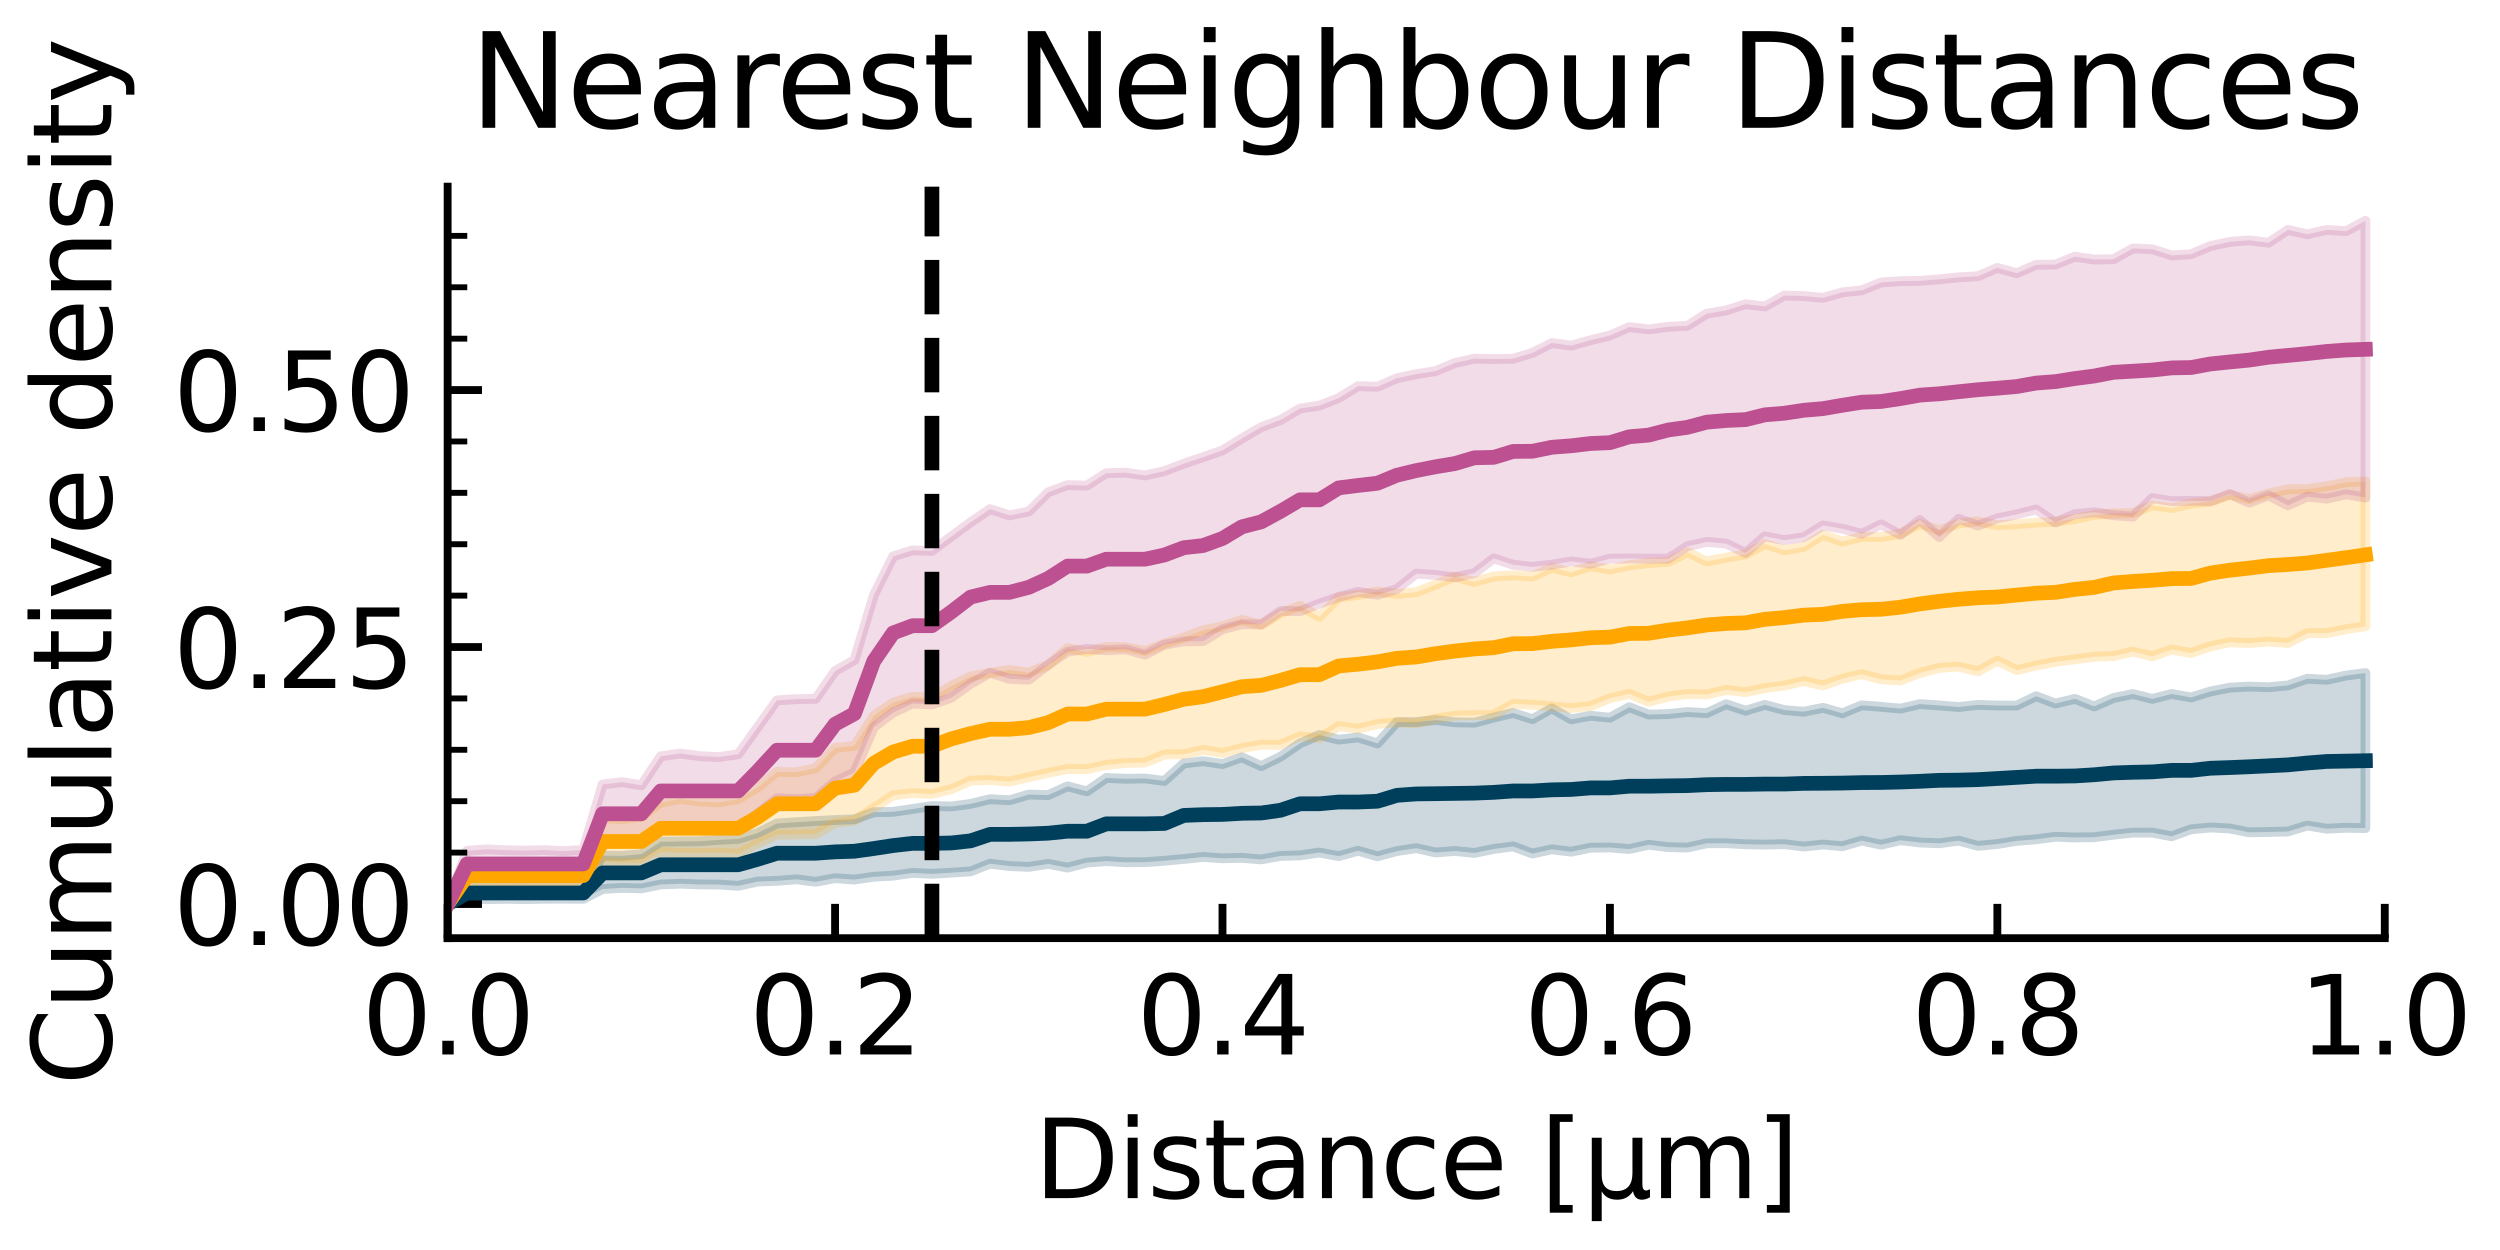 <?xml version="1.0" encoding="utf-8" standalone="no"?>
<!DOCTYPE svg PUBLIC "-//W3C//DTD SVG 1.1//EN"
  "http://www.w3.org/Graphics/SVG/1.1/DTD/svg11.dtd">
<svg xmlns:xlink="http://www.w3.org/1999/xlink" width="254.88pt" height="127.44pt" viewBox="0 0 254.88 127.44" xmlns="http://www.w3.org/2000/svg" version="1.1">
 <defs>
  <style type="text/css">*{stroke-linejoin: round; stroke-linecap: butt}</style>
 </defs>
 <g id="figure_1">
  <g id="patch_1">
   <path d="M 0 127.44 
L 254.88 127.44 
L 254.88 0 
L 0 0 
z
" style="fill: #ffffff"/>
  </g>
  <g id="axes_1">
   <g id="patch_2">
    <path d="M 45.638 95.648 
L 243.133 95.648 
L 243.133 19.03 
L 45.638 19.03 
z
" style="fill: #ffffff"/>
   </g>
   <g id="PolyCollection_1">
    <defs>
     <path id="m4744d28190" d="M 45.638 -35.275 
L 45.638 -35.275 
L 47.613 -35.807 
L 49.588 -35.77 
L 51.563 -35.801 
L 53.538 -35.766 
L 55.513 -35.811 
L 57.488 -35.816 
L 59.463 -35.799 
L 61.438 -36.805 
L 63.413 -36.923 
L 65.388 -36.869 
L 67.363 -37.265 
L 69.338 -37.344 
L 71.313 -37.273 
L 73.288 -37.257 
L 75.263 -37.13 
L 77.238 -37.565 
L 79.212 -37.637 
L 81.187 -37.793 
L 83.162 -37.541 
L 85.137 -37.905 
L 87.112 -37.766 
L 89.087 -38.053 
L 91.062 -38.165 
L 93.037 -38.445 
L 95.012 -38.353 
L 96.987 -38.471 
L 98.962 -38.6 
L 100.937 -39.383 
L 102.912 -39.142 
L 104.887 -39.059 
L 106.862 -39.366 
L 108.837 -38.985 
L 110.812 -39.494 
L 112.787 -39.648 
L 114.762 -39.528 
L 116.736 -39.54 
L 118.711 -39.683 
L 120.686 -39.866 
L 122.661 -40.072 
L 124.636 -39.935 
L 126.611 -39.983 
L 128.586 -39.819 
L 130.561 -40.177 
L 132.536 -40.233 
L 134.511 -40.523 
L 136.486 -40.155 
L 138.461 -40.705 
L 140.436 -40.135 
L 142.411 -40.667 
L 144.386 -40.972 
L 146.361 -40.527 
L 148.336 -40.68 
L 150.311 -40.48 
L 152.285 -40.888 
L 154.26 -41.145 
L 156.235 -40.421 
L 158.21 -40.852 
L 160.185 -40.605 
L 162.16 -41.016 
L 164.135 -41.035 
L 166.11 -40.879 
L 168.085 -41.315 
L 170.06 -41.073 
L 172.035 -41.027 
L 174.01 -41.464 
L 175.985 -41.473 
L 177.96 -41.366 
L 179.935 -41.33 
L 181.91 -41.375 
L 183.885 -41.13 
L 185.86 -41.339 
L 187.835 -41.162 
L 189.809 -41.74 
L 191.784 -41.319 
L 193.759 -41.779 
L 195.734 -41.546 
L 197.709 -41.467 
L 199.684 -41.729 
L 201.659 -41.202 
L 203.634 -41.389 
L 205.609 -41.713 
L 207.584 -41.87 
L 209.559 -42.134 
L 211.534 -42.059 
L 213.509 -42.087 
L 215.484 -42.342 
L 217.459 -42.554 
L 219.434 -42.555 
L 221.409 -42.175 
L 223.384 -42.893 
L 225.359 -43.075 
L 227.333 -42.976 
L 229.308 -42.581 
L 231.283 -42.622 
L 233.258 -42.667 
L 235.233 -43.273 
L 237.208 -42.952 
L 239.183 -43.048 
L 241.158 -43.012 
L 241.158 -58.823 
L 241.158 -58.823 
L 239.183 -58.564 
L 237.208 -58.133 
L 235.233 -58.243 
L 233.258 -57.562 
L 231.283 -57.377 
L 229.308 -57.442 
L 227.333 -57.333 
L 225.359 -56.942 
L 223.384 -56.332 
L 221.409 -56.691 
L 219.434 -56.187 
L 217.459 -56.681 
L 215.484 -56.281 
L 213.509 -55.421 
L 211.534 -56.192 
L 209.559 -55.712 
L 207.584 -56.46 
L 205.609 -55.509 
L 203.634 -55.511 
L 201.659 -55.577 
L 199.684 -55.355 
L 197.709 -55.519 
L 195.734 -55.653 
L 193.759 -55.196 
L 191.784 -55.377 
L 189.809 -55.535 
L 187.835 -54.716 
L 185.86 -55.277 
L 183.885 -54.877 
L 181.91 -55.049 
L 179.935 -55.579 
L 177.96 -54.981 
L 175.985 -55.647 
L 174.01 -54.736 
L 172.035 -54.846 
L 170.06 -54.641 
L 168.085 -54.588 
L 166.11 -55.338 
L 164.135 -54.27 
L 162.16 -54.469 
L 160.185 -54.106 
L 158.21 -55.217 
L 156.235 -54.117 
L 154.26 -54.754 
L 152.285 -54.28 
L 150.311 -53.76 
L 148.336 -53.8 
L 146.361 -54.034 
L 144.386 -53.83 
L 142.411 -53.813 
L 140.436 -51.643 
L 138.461 -52.265 
L 136.486 -52.031 
L 134.511 -52.512 
L 132.536 -51.655 
L 130.561 -50.294 
L 128.586 -49.337 
L 126.611 -50.23 
L 124.636 -49.541 
L 122.661 -49.837 
L 120.686 -49.602 
L 118.711 -47.824 
L 116.736 -48.073 
L 114.762 -48.046 
L 112.787 -48.124 
L 110.812 -46.758 
L 108.837 -47.272 
L 106.862 -46.375 
L 104.887 -46.432 
L 102.912 -45.853 
L 100.937 -45.965 
L 98.962 -45.484 
L 96.987 -45.219 
L 95.012 -45.265 
L 93.037 -44.96 
L 91.062 -44.673 
L 89.087 -44.631 
L 87.112 -43.911 
L 85.137 -43.838 
L 83.162 -43.733 
L 81.187 -43.61 
L 79.212 -43.486 
L 77.238 -42.509 
L 75.263 -41.912 
L 73.288 -41.812 
L 71.313 -41.672 
L 69.338 -41.651 
L 67.363 -41.626 
L 65.388 -40.358 
L 63.413 -40.185 
L 61.438 -40.212 
L 59.463 -37.08 
L 57.488 -37.109 
L 55.513 -37.087 
L 53.538 -37.062 
L 51.563 -37.116 
L 49.588 -37.068 
L 47.613 -37.103 
L 45.638 -35.275 
z
" style="stroke: #003f5c; stroke-opacity: 0.2"/>
    </defs>
    <g clip-path="url(#pf4c677a4cf)">
     <use xlink:href="#m4744d28190" x="0" y="127.44" style="fill: #003f5c; fill-opacity: 0.2; stroke: #003f5c; stroke-opacity: 0.2"/>
    </g>
   </g>
   <g id="PolyCollection_2">
    <defs>
     <path id="maa997335a4" d="M 45.638 -35.275 
L 45.638 -35.275 
L 47.613 -37.137 
L 49.588 -37.156 
L 51.563 -37.082 
L 53.538 -37.066 
L 55.513 -37.106 
L 57.488 -37.073 
L 59.463 -37.155 
L 61.438 -39.561 
L 63.413 -39.429 
L 65.388 -39.476 
L 67.363 -40.575 
L 69.338 -40.498 
L 71.313 -40.471 
L 73.288 -40.518 
L 75.263 -40.411 
L 77.238 -41.438 
L 79.212 -42.352 
L 81.187 -42.362 
L 83.162 -42.402 
L 85.137 -43.544 
L 87.112 -43.781 
L 89.087 -45.068 
L 91.062 -46.359 
L 93.037 -46.579 
L 95.012 -46.494 
L 96.987 -46.98 
L 98.962 -47.851 
L 100.937 -47.918 
L 102.912 -47.752 
L 104.887 -48.209 
L 106.862 -48.641 
L 108.837 -49.04 
L 110.812 -49.03 
L 112.787 -49.462 
L 114.762 -49.646 
L 116.736 -49.697 
L 118.711 -50.512 
L 120.686 -50.534 
L 122.661 -51 
L 124.636 -50.667 
L 126.611 -51.176 
L 128.586 -51.521 
L 130.561 -51.512 
L 132.536 -52.372 
L 134.511 -52.18 
L 136.486 -53.419 
L 138.461 -53.145 
L 140.436 -53.633 
L 142.411 -53.802 
L 144.386 -53.676 
L 146.361 -54.176 
L 148.336 -54.468 
L 150.311 -54.533 
L 152.285 -54.543 
L 154.26 -55.676 
L 156.235 -55.59 
L 158.21 -55.426 
L 160.185 -55.254 
L 162.16 -55.453 
L 164.135 -56.26 
L 166.11 -56.703 
L 168.085 -55.894 
L 170.06 -56.427 
L 172.035 -56.678 
L 174.01 -56.639 
L 175.985 -57.107 
L 177.96 -56.874 
L 179.935 -57.294 
L 181.91 -57.545 
L 183.885 -58.006 
L 185.86 -57.559 
L 187.835 -58.248 
L 189.809 -58.707 
L 191.784 -58.188 
L 193.759 -58.068 
L 195.734 -58.831 
L 197.709 -59.347 
L 199.684 -59.479 
L 201.659 -58.994 
L 203.634 -60.075 
L 205.609 -59.121 
L 207.584 -59.587 
L 209.559 -59.969 
L 211.534 -60.223 
L 213.509 -60.48 
L 215.484 -60.556 
L 217.459 -61.005 
L 219.434 -60.528 
L 221.409 -61.225 
L 223.384 -60.864 
L 225.359 -61.537 
L 227.333 -61.965 
L 229.308 -61.866 
L 231.283 -62.041 
L 233.258 -61.876 
L 235.233 -62.892 
L 237.208 -62.894 
L 239.183 -63.289 
L 241.158 -63.589 
L 241.158 -78.353 
L 241.158 -78.353 
L 239.183 -78.268 
L 237.208 -77.86 
L 235.233 -77.582 
L 233.258 -77.561 
L 231.283 -77.12 
L 229.308 -76.549 
L 227.333 -76.995 
L 225.359 -76.302 
L 223.384 -76.104 
L 221.409 -75.651 
L 219.434 -75.923 
L 217.459 -75.13 
L 215.484 -75.09 
L 213.509 -74.94 
L 211.534 -74.533 
L 209.559 -74.243 
L 207.584 -74.158 
L 205.609 -74.004 
L 203.634 -73.897 
L 201.659 -74.28 
L 199.684 -74.072 
L 197.709 -73.356 
L 195.734 -74.044 
L 193.759 -73.019 
L 191.784 -72.684 
L 189.809 -72.718 
L 187.835 -72.219 
L 185.86 -72.913 
L 183.885 -71.676 
L 181.91 -71.345 
L 179.935 -71.982 
L 177.96 -70.91 
L 175.985 -70.593 
L 174.01 -70.195 
L 172.035 -71.141 
L 170.06 -70.157 
L 168.085 -70.04 
L 166.11 -69.808 
L 164.135 -69.379 
L 162.16 -69.711 
L 160.185 -69.087 
L 158.21 -69.563 
L 156.235 -68.661 
L 154.26 -68.789 
L 152.285 -68.674 
L 150.311 -68.109 
L 148.336 -68.656 
L 146.361 -67.834 
L 144.386 -67.067 
L 142.411 -66.881 
L 140.436 -67.128 
L 138.461 -66.789 
L 136.486 -66.538 
L 134.511 -64.555 
L 132.536 -65.662 
L 130.561 -64.929 
L 128.586 -63.744 
L 126.611 -64.239 
L 124.636 -63.581 
L 122.661 -63.183 
L 120.686 -62.432 
L 118.711 -61.818 
L 116.736 -61.06 
L 114.762 -61.449 
L 112.787 -61.472 
L 110.812 -60.97 
L 108.837 -61.352 
L 106.862 -59.645 
L 104.887 -58.859 
L 102.912 -59.135 
L 100.937 -58.84 
L 98.962 -58.476 
L 96.987 -57.51 
L 95.012 -56.332 
L 93.037 -56.397 
L 91.062 -55.81 
L 89.087 -54.465 
L 87.112 -51.403 
L 85.137 -51.181 
L 83.162 -49.126 
L 81.187 -48.699 
L 79.212 -48.747 
L 77.238 -47.156 
L 75.263 -45.973 
L 73.288 -45.633 
L 71.313 -45.727 
L 69.338 -45.986 
L 67.363 -45.621 
L 65.388 -44.15 
L 63.413 -43.916 
L 61.438 -44.034 
L 59.463 -39.33 
L 57.488 -39.372 
L 55.513 -39.374 
L 53.538 -39.364 
L 51.563 -39.342 
L 49.588 -39.432 
L 47.613 -39.403 
L 45.638 -35.275 
z
" style="stroke: #ffa600; stroke-opacity: 0.2"/>
    </defs>
    <g clip-path="url(#pf4c677a4cf)">
     <use xlink:href="#maa997335a4" x="0" y="127.44" style="fill: #ffa600; fill-opacity: 0.2; stroke: #ffa600; stroke-opacity: 0.2"/>
    </g>
   </g>
   <g id="PolyCollection_3">
    <defs>
     <path id="mecbe7652bd" d="M 45.638 -35.275 
L 45.638 -35.275 
L 47.613 -37.994 
L 49.588 -38.006 
L 51.563 -37.918 
L 53.538 -37.887 
L 55.513 -38.05 
L 57.488 -37.923 
L 59.463 -37.925 
L 61.438 -41.673 
L 63.413 -41.488 
L 65.388 -41.638 
L 67.363 -43.136 
L 69.338 -42.842 
L 71.313 -42.999 
L 73.288 -43.199 
L 75.263 -43.046 
L 77.238 -44.509 
L 79.212 -46.062 
L 81.187 -45.956 
L 83.162 -46.099 
L 85.137 -47.77 
L 87.112 -48.693 
L 89.087 -53.301 
L 91.062 -54.8 
L 93.037 -55.716 
L 95.012 -55.615 
L 96.987 -56.307 
L 98.962 -57.727 
L 100.937 -58.855 
L 102.912 -58.232 
L 104.887 -58.141 
L 106.862 -59.653 
L 108.837 -60.996 
L 110.812 -61.286 
L 112.787 -61.148 
L 114.762 -61.244 
L 116.736 -60.695 
L 118.711 -61.71 
L 120.686 -62.05 
L 122.661 -62.076 
L 124.636 -63.285 
L 126.611 -63.803 
L 128.586 -63.778 
L 130.561 -65.145 
L 132.536 -65.128 
L 134.511 -65.897 
L 136.486 -66.583 
L 138.461 -67.099 
L 140.436 -66.797 
L 142.411 -67.372 
L 144.386 -68.957 
L 146.361 -68.817 
L 148.336 -68.582 
L 150.311 -69.007 
L 152.285 -70.514 
L 154.26 -69.865 
L 156.235 -69.646 
L 158.21 -69.872 
L 160.185 -70.2 
L 162.16 -69.973 
L 164.135 -70.477 
L 166.11 -70.507 
L 168.085 -70.476 
L 170.06 -70.483 
L 172.035 -71.755 
L 174.01 -72.19 
L 175.985 -72.02 
L 177.96 -71.07 
L 179.935 -72.762 
L 181.91 -72.37 
L 183.885 -72.664 
L 185.86 -73.869 
L 187.835 -73.534 
L 189.809 -73.019 
L 191.784 -73.98 
L 193.759 -72.913 
L 195.734 -74.416 
L 197.709 -72.687 
L 199.684 -74.544 
L 201.659 -73.857 
L 203.634 -74.594 
L 205.609 -75.003 
L 207.584 -75.499 
L 209.559 -74.175 
L 211.534 -75.017 
L 213.509 -75.214 
L 215.484 -74.91 
L 217.459 -74.764 
L 219.434 -76.66 
L 221.409 -76.341 
L 223.384 -76.384 
L 225.359 -76.338 
L 227.333 -77.066 
L 229.308 -76.186 
L 231.283 -76.932 
L 233.258 -75.912 
L 235.233 -76.808 
L 237.208 -76.599 
L 239.183 -77.047 
L 241.158 -76.715 
L 241.158 -104.927 
L 241.158 -104.927 
L 239.183 -103.87 
L 237.208 -103.999 
L 235.233 -103.555 
L 233.258 -104.001 
L 231.283 -102.687 
L 229.308 -102.937 
L 227.333 -102.781 
L 225.359 -102.352 
L 223.384 -101.52 
L 221.409 -101.396 
L 219.434 -102.029 
L 217.459 -102.115 
L 215.484 -101.015 
L 213.509 -100.978 
L 211.534 -101.272 
L 209.559 -100.464 
L 207.584 -100.441 
L 205.609 -99.584 
L 203.634 -100.129 
L 201.659 -99.277 
L 199.684 -99.166 
L 197.709 -98.962 
L 195.734 -98.805 
L 193.759 -98.779 
L 191.784 -98.639 
L 189.809 -97.841 
L 187.835 -97.636 
L 185.86 -97.072 
L 183.885 -97.255 
L 181.91 -97.306 
L 179.935 -96.196 
L 177.96 -96.425 
L 175.985 -95.791 
L 174.01 -95.457 
L 172.035 -94.22 
L 170.06 -94.12 
L 168.085 -93.854 
L 166.11 -94.092 
L 164.135 -93.234 
L 162.16 -92.757 
L 160.185 -92.202 
L 158.21 -92.468 
L 156.235 -91.467 
L 154.26 -90.867 
L 152.285 -90.834 
L 150.311 -90.876 
L 148.336 -90.435 
L 146.361 -89.605 
L 144.386 -89.29 
L 142.411 -88.88 
L 140.436 -88.007 
L 138.461 -88.074 
L 136.486 -86.857 
L 134.511 -86.086 
L 132.536 -85.787 
L 130.561 -84.626 
L 128.586 -83.892 
L 126.611 -82.733 
L 124.636 -81.521 
L 122.661 -80.834 
L 120.686 -80.168 
L 118.711 -79.407 
L 116.736 -78.966 
L 114.762 -79.248 
L 112.787 -79.199 
L 110.812 -77.935 
L 108.837 -77.985 
L 106.862 -77.248 
L 104.887 -75.287 
L 102.912 -74.896 
L 100.937 -75.534 
L 98.962 -74.193 
L 96.987 -72.745 
L 95.012 -71.278 
L 93.037 -71.329 
L 91.062 -70.722 
L 89.087 -66.754 
L 87.112 -60.154 
L 85.137 -59.023 
L 83.162 -56.198 
L 81.187 -56.16 
L 79.212 -56.038 
L 77.238 -53.283 
L 75.263 -50.544 
L 73.288 -50.257 
L 71.313 -50.351 
L 69.338 -50.621 
L 67.363 -50.33 
L 65.388 -47.38 
L 63.413 -47.698 
L 61.438 -47.461 
L 59.463 -40.79 
L 57.488 -40.666 
L 55.513 -40.776 
L 53.538 -40.718 
L 51.563 -40.759 
L 49.588 -40.846 
L 47.613 -40.694 
L 45.638 -35.275 
z
" style="stroke: #bc5090; stroke-opacity: 0.2"/>
    </defs>
    <g clip-path="url(#pf4c677a4cf)">
     <use xlink:href="#mecbe7652bd" x="0" y="127.44" style="fill: #bc5090; fill-opacity: 0.2; stroke: #bc5090; stroke-opacity: 0.2"/>
    </g>
   </g>
   <g id="matplotlib.axis_1">
    <g id="xtick_1">
     <g id="line2d_1">
      <defs>
       <path id="m76357ff014" d="M 0 0 
L 0 -3.5 
" style="stroke: #000000; stroke-width: 0.8"/>
      </defs>
      <g>
       <use xlink:href="#m76357ff014" x="45.638" y="95.648" style="stroke: #000000; stroke-width: 0.8"/>
      </g>
     </g>
     <g id="text_1">
      <!-- 0.0 -->
      <g transform="translate(36.892 107.506) scale(0.11 -0.11)">
       <defs>
        <path id="DejaVuSans-30" d="M 2034 4250 
Q 1547 4250 1301 3770 
Q 1056 3291 1056 2328 
Q 1056 1369 1301 889 
Q 1547 409 2034 409 
Q 2525 409 2770 889 
Q 3016 1369 3016 2328 
Q 3016 3291 2770 3770 
Q 2525 4250 2034 4250 
z
M 2034 4750 
Q 2819 4750 3233 4129 
Q 3647 3509 3647 2328 
Q 3647 1150 3233 529 
Q 2819 -91 2034 -91 
Q 1250 -91 836 529 
Q 422 1150 422 2328 
Q 422 3509 836 4129 
Q 1250 4750 2034 4750 
z
" transform="scale(0.016)"/>
        <path id="DejaVuSans-2e" d="M 684 794 
L 1344 794 
L 1344 0 
L 684 0 
L 684 794 
z
" transform="scale(0.016)"/>
       </defs>
       <use xlink:href="#DejaVuSans-30"/>
       <use xlink:href="#DejaVuSans-2e" x="63.623"/>
       <use xlink:href="#DejaVuSans-30" x="95.41"/>
      </g>
     </g>
    </g>
    <g id="xtick_2">
     <g id="line2d_2">
      <g>
       <use xlink:href="#m76357ff014" x="85.137" y="95.648" style="stroke: #000000; stroke-width: 0.8"/>
      </g>
     </g>
     <g id="text_2">
      <!-- 0.2 -->
      <g transform="translate(76.391 107.506) scale(0.11 -0.11)">
       <defs>
        <path id="DejaVuSans-32" d="M 1228 531 
L 3431 531 
L 3431 0 
L 469 0 
L 469 531 
Q 828 903 1448 1529 
Q 2069 2156 2228 2338 
Q 2531 2678 2651 2914 
Q 2772 3150 2772 3378 
Q 2772 3750 2511 3984 
Q 2250 4219 1831 4219 
Q 1534 4219 1204 4116 
Q 875 4013 500 3803 
L 500 4441 
Q 881 4594 1212 4672 
Q 1544 4750 1819 4750 
Q 2544 4750 2975 4387 
Q 3406 4025 3406 3419 
Q 3406 3131 3298 2873 
Q 3191 2616 2906 2266 
Q 2828 2175 2409 1742 
Q 1991 1309 1228 531 
z
" transform="scale(0.016)"/>
       </defs>
       <use xlink:href="#DejaVuSans-30"/>
       <use xlink:href="#DejaVuSans-2e" x="63.623"/>
       <use xlink:href="#DejaVuSans-32" x="95.41"/>
      </g>
     </g>
    </g>
    <g id="xtick_3">
     <g id="line2d_3">
      <g>
       <use xlink:href="#m76357ff014" x="124.636" y="95.648" style="stroke: #000000; stroke-width: 0.8"/>
      </g>
     </g>
     <g id="text_3">
      <!-- 0.4 -->
      <g transform="translate(115.89 107.506) scale(0.11 -0.11)">
       <defs>
        <path id="DejaVuSans-34" d="M 2419 4116 
L 825 1625 
L 2419 1625 
L 2419 4116 
z
M 2253 4666 
L 3047 4666 
L 3047 1625 
L 3713 1625 
L 3713 1100 
L 3047 1100 
L 3047 0 
L 2419 0 
L 2419 1100 
L 313 1100 
L 313 1709 
L 2253 4666 
z
" transform="scale(0.016)"/>
       </defs>
       <use xlink:href="#DejaVuSans-30"/>
       <use xlink:href="#DejaVuSans-2e" x="63.623"/>
       <use xlink:href="#DejaVuSans-34" x="95.41"/>
      </g>
     </g>
    </g>
    <g id="xtick_4">
     <g id="line2d_4">
      <g>
       <use xlink:href="#m76357ff014" x="164.135" y="95.648" style="stroke: #000000; stroke-width: 0.8"/>
      </g>
     </g>
     <g id="text_4">
      <!-- 0.6 -->
      <g transform="translate(155.388 107.506) scale(0.11 -0.11)">
       <defs>
        <path id="DejaVuSans-36" d="M 2113 2584 
Q 1688 2584 1439 2293 
Q 1191 2003 1191 1497 
Q 1191 994 1439 701 
Q 1688 409 2113 409 
Q 2538 409 2786 701 
Q 3034 994 3034 1497 
Q 3034 2003 2786 2293 
Q 2538 2584 2113 2584 
z
M 3366 4563 
L 3366 3988 
Q 3128 4100 2886 4159 
Q 2644 4219 2406 4219 
Q 1781 4219 1451 3797 
Q 1122 3375 1075 2522 
Q 1259 2794 1537 2939 
Q 1816 3084 2150 3084 
Q 2853 3084 3261 2657 
Q 3669 2231 3669 1497 
Q 3669 778 3244 343 
Q 2819 -91 2113 -91 
Q 1303 -91 875 529 
Q 447 1150 447 2328 
Q 447 3434 972 4092 
Q 1497 4750 2381 4750 
Q 2619 4750 2861 4703 
Q 3103 4656 3366 4563 
z
" transform="scale(0.016)"/>
       </defs>
       <use xlink:href="#DejaVuSans-30"/>
       <use xlink:href="#DejaVuSans-2e" x="63.623"/>
       <use xlink:href="#DejaVuSans-36" x="95.41"/>
      </g>
     </g>
    </g>
    <g id="xtick_5">
     <g id="line2d_5">
      <g>
       <use xlink:href="#m76357ff014" x="203.634" y="95.648" style="stroke: #000000; stroke-width: 0.8"/>
      </g>
     </g>
     <g id="text_5">
      <!-- 0.8 -->
      <g transform="translate(194.887 107.506) scale(0.11 -0.11)">
       <defs>
        <path id="DejaVuSans-38" d="M 2034 2216 
Q 1584 2216 1326 1975 
Q 1069 1734 1069 1313 
Q 1069 891 1326 650 
Q 1584 409 2034 409 
Q 2484 409 2743 651 
Q 3003 894 3003 1313 
Q 3003 1734 2745 1975 
Q 2488 2216 2034 2216 
z
M 1403 2484 
Q 997 2584 770 2862 
Q 544 3141 544 3541 
Q 544 4100 942 4425 
Q 1341 4750 2034 4750 
Q 2731 4750 3128 4425 
Q 3525 4100 3525 3541 
Q 3525 3141 3298 2862 
Q 3072 2584 2669 2484 
Q 3125 2378 3379 2068 
Q 3634 1759 3634 1313 
Q 3634 634 3220 271 
Q 2806 -91 2034 -91 
Q 1263 -91 848 271 
Q 434 634 434 1313 
Q 434 1759 690 2068 
Q 947 2378 1403 2484 
z
M 1172 3481 
Q 1172 3119 1398 2916 
Q 1625 2713 2034 2713 
Q 2441 2713 2670 2916 
Q 2900 3119 2900 3481 
Q 2900 3844 2670 4047 
Q 2441 4250 2034 4250 
Q 1625 4250 1398 4047 
Q 1172 3844 1172 3481 
z
" transform="scale(0.016)"/>
       </defs>
       <use xlink:href="#DejaVuSans-30"/>
       <use xlink:href="#DejaVuSans-2e" x="63.623"/>
       <use xlink:href="#DejaVuSans-38" x="95.41"/>
      </g>
     </g>
    </g>
    <g id="xtick_6">
     <g id="line2d_6">
      <g>
       <use xlink:href="#m76357ff014" x="243.133" y="95.648" style="stroke: #000000; stroke-width: 0.8"/>
      </g>
     </g>
     <g id="text_6">
      <!-- 1.0 -->
      <g transform="translate(234.386 107.506) scale(0.11 -0.11)">
       <defs>
        <path id="DejaVuSans-31" d="M 794 531 
L 1825 531 
L 1825 4091 
L 703 3866 
L 703 4441 
L 1819 4666 
L 2450 4666 
L 2450 531 
L 3481 531 
L 3481 0 
L 794 0 
L 794 531 
z
" transform="scale(0.016)"/>
       </defs>
       <use xlink:href="#DejaVuSans-31"/>
       <use xlink:href="#DejaVuSans-2e" x="63.623"/>
       <use xlink:href="#DejaVuSans-30" x="95.41"/>
      </g>
     </g>
    </g>
    <g id="text_7">
     <!-- Distance [µm] -->
     <g transform="translate(105.441 122.152) scale(0.11 -0.11)">
      <defs>
       <path id="DejaVuSans-44" d="M 1259 4147 
L 1259 519 
L 2022 519 
Q 2988 519 3436 956 
Q 3884 1394 3884 2338 
Q 3884 3275 3436 3711 
Q 2988 4147 2022 4147 
L 1259 4147 
z
M 628 4666 
L 1925 4666 
Q 3281 4666 3915 4102 
Q 4550 3538 4550 2338 
Q 4550 1131 3912 565 
Q 3275 0 1925 0 
L 628 0 
L 628 4666 
z
" transform="scale(0.016)"/>
       <path id="DejaVuSans-69" d="M 603 3500 
L 1178 3500 
L 1178 0 
L 603 0 
L 603 3500 
z
M 603 4863 
L 1178 4863 
L 1178 4134 
L 603 4134 
L 603 4863 
z
" transform="scale(0.016)"/>
       <path id="DejaVuSans-73" d="M 2834 3397 
L 2834 2853 
Q 2591 2978 2328 3040 
Q 2066 3103 1784 3103 
Q 1356 3103 1142 2972 
Q 928 2841 928 2578 
Q 928 2378 1081 2264 
Q 1234 2150 1697 2047 
L 1894 2003 
Q 2506 1872 2764 1633 
Q 3022 1394 3022 966 
Q 3022 478 2636 193 
Q 2250 -91 1575 -91 
Q 1294 -91 989 -36 
Q 684 19 347 128 
L 347 722 
Q 666 556 975 473 
Q 1284 391 1588 391 
Q 1994 391 2212 530 
Q 2431 669 2431 922 
Q 2431 1156 2273 1281 
Q 2116 1406 1581 1522 
L 1381 1569 
Q 847 1681 609 1914 
Q 372 2147 372 2553 
Q 372 3047 722 3315 
Q 1072 3584 1716 3584 
Q 2034 3584 2315 3537 
Q 2597 3491 2834 3397 
z
" transform="scale(0.016)"/>
       <path id="DejaVuSans-74" d="M 1172 4494 
L 1172 3500 
L 2356 3500 
L 2356 3053 
L 1172 3053 
L 1172 1153 
Q 1172 725 1289 603 
Q 1406 481 1766 481 
L 2356 481 
L 2356 0 
L 1766 0 
Q 1100 0 847 248 
Q 594 497 594 1153 
L 594 3053 
L 172 3053 
L 172 3500 
L 594 3500 
L 594 4494 
L 1172 4494 
z
" transform="scale(0.016)"/>
       <path id="DejaVuSans-61" d="M 2194 1759 
Q 1497 1759 1228 1600 
Q 959 1441 959 1056 
Q 959 750 1161 570 
Q 1363 391 1709 391 
Q 2188 391 2477 730 
Q 2766 1069 2766 1631 
L 2766 1759 
L 2194 1759 
z
M 3341 1997 
L 3341 0 
L 2766 0 
L 2766 531 
Q 2569 213 2275 61 
Q 1981 -91 1556 -91 
Q 1019 -91 701 211 
Q 384 513 384 1019 
Q 384 1609 779 1909 
Q 1175 2209 1959 2209 
L 2766 2209 
L 2766 2266 
Q 2766 2663 2505 2880 
Q 2244 3097 1772 3097 
Q 1472 3097 1187 3025 
Q 903 2953 641 2809 
L 641 3341 
Q 956 3463 1253 3523 
Q 1550 3584 1831 3584 
Q 2591 3584 2966 3190 
Q 3341 2797 3341 1997 
z
" transform="scale(0.016)"/>
       <path id="DejaVuSans-6e" d="M 3513 2113 
L 3513 0 
L 2938 0 
L 2938 2094 
Q 2938 2591 2744 2837 
Q 2550 3084 2163 3084 
Q 1697 3084 1428 2787 
Q 1159 2491 1159 1978 
L 1159 0 
L 581 0 
L 581 3500 
L 1159 3500 
L 1159 2956 
Q 1366 3272 1645 3428 
Q 1925 3584 2291 3584 
Q 2894 3584 3203 3211 
Q 3513 2838 3513 2113 
z
" transform="scale(0.016)"/>
       <path id="DejaVuSans-63" d="M 3122 3366 
L 3122 2828 
Q 2878 2963 2633 3030 
Q 2388 3097 2138 3097 
Q 1578 3097 1268 2742 
Q 959 2388 959 1747 
Q 959 1106 1268 751 
Q 1578 397 2138 397 
Q 2388 397 2633 464 
Q 2878 531 3122 666 
L 3122 134 
Q 2881 22 2623 -34 
Q 2366 -91 2075 -91 
Q 1284 -91 818 406 
Q 353 903 353 1747 
Q 353 2603 823 3093 
Q 1294 3584 2113 3584 
Q 2378 3584 2631 3529 
Q 2884 3475 3122 3366 
z
" transform="scale(0.016)"/>
       <path id="DejaVuSans-65" d="M 3597 1894 
L 3597 1613 
L 953 1613 
Q 991 1019 1311 708 
Q 1631 397 2203 397 
Q 2534 397 2845 478 
Q 3156 559 3463 722 
L 3463 178 
Q 3153 47 2828 -22 
Q 2503 -91 2169 -91 
Q 1331 -91 842 396 
Q 353 884 353 1716 
Q 353 2575 817 3079 
Q 1281 3584 2069 3584 
Q 2775 3584 3186 3129 
Q 3597 2675 3597 1894 
z
M 3022 2063 
Q 3016 2534 2758 2815 
Q 2500 3097 2075 3097 
Q 1594 3097 1305 2825 
Q 1016 2553 972 2059 
L 3022 2063 
z
" transform="scale(0.016)"/>
       <path id="DejaVuSans-20" transform="scale(0.016)"/>
       <path id="DejaVuSans-5b" d="M 550 4863 
L 1875 4863 
L 1875 4416 
L 1125 4416 
L 1125 -397 
L 1875 -397 
L 1875 -844 
L 550 -844 
L 550 4863 
z
" transform="scale(0.016)"/>
       <path id="DejaVuSans-b5" d="M 544 -1331 
L 544 3500 
L 1119 3500 
L 1119 1325 
Q 1119 872 1334 640 
Q 1550 409 1972 409 
Q 2434 409 2667 671 
Q 2900 934 2900 1459 
L 2900 3500 
L 3475 3500 
L 3475 806 
Q 3475 619 3529 530 
Q 3584 441 3700 441 
Q 3728 441 3778 458 
Q 3828 475 3916 513 
L 3916 50 
Q 3788 -22 3673 -56 
Q 3559 -91 3450 -91 
Q 3234 -91 3106 31 
Q 2978 153 2931 403 
Q 2775 156 2548 32 
Q 2322 -91 2016 -91 
Q 1697 -91 1473 31 
Q 1250 153 1119 397 
L 1119 -1331 
L 544 -1331 
z
" transform="scale(0.016)"/>
       <path id="DejaVuSans-6d" d="M 3328 2828 
Q 3544 3216 3844 3400 
Q 4144 3584 4550 3584 
Q 5097 3584 5394 3201 
Q 5691 2819 5691 2113 
L 5691 0 
L 5113 0 
L 5113 2094 
Q 5113 2597 4934 2840 
Q 4756 3084 4391 3084 
Q 3944 3084 3684 2787 
Q 3425 2491 3425 1978 
L 3425 0 
L 2847 0 
L 2847 2094 
Q 2847 2600 2669 2842 
Q 2491 3084 2119 3084 
Q 1678 3084 1418 2786 
Q 1159 2488 1159 1978 
L 1159 0 
L 581 0 
L 581 3500 
L 1159 3500 
L 1159 2956 
Q 1356 3278 1631 3431 
Q 1906 3584 2284 3584 
Q 2666 3584 2933 3390 
Q 3200 3197 3328 2828 
z
" transform="scale(0.016)"/>
       <path id="DejaVuSans-5d" d="M 1947 4863 
L 1947 -844 
L 622 -844 
L 622 -397 
L 1369 -397 
L 1369 4416 
L 622 4416 
L 622 4863 
L 1947 4863 
z
" transform="scale(0.016)"/>
      </defs>
      <use xlink:href="#DejaVuSans-44"/>
      <use xlink:href="#DejaVuSans-69" x="77.002"/>
      <use xlink:href="#DejaVuSans-73" x="104.785"/>
      <use xlink:href="#DejaVuSans-74" x="156.885"/>
      <use xlink:href="#DejaVuSans-61" x="196.094"/>
      <use xlink:href="#DejaVuSans-6e" x="257.373"/>
      <use xlink:href="#DejaVuSans-63" x="320.752"/>
      <use xlink:href="#DejaVuSans-65" x="375.732"/>
      <use xlink:href="#DejaVuSans-20" x="437.256"/>
      <use xlink:href="#DejaVuSans-5b" x="469.043"/>
      <use xlink:href="#DejaVuSans-b5" x="508.057"/>
      <use xlink:href="#DejaVuSans-6d" x="571.68"/>
      <use xlink:href="#DejaVuSans-5d" x="669.092"/>
     </g>
    </g>
   </g>
   <g id="matplotlib.axis_2">
    <g id="ytick_1">
     <g id="line2d_7">
      <defs>
       <path id="m180d6e5247" d="M 0 0 
L 3.5 0 
" style="stroke: #000000; stroke-width: 0.8"/>
      </defs>
      <g>
       <use xlink:href="#m180d6e5247" x="45.638" y="92.165" style="stroke: #000000; stroke-width: 0.8"/>
      </g>
     </g>
     <g id="text_8">
      <!-- 0.00 -->
      <g transform="translate(17.646 96.344) scale(0.11 -0.11)">
       <use xlink:href="#DejaVuSans-30"/>
       <use xlink:href="#DejaVuSans-2e" x="63.623"/>
       <use xlink:href="#DejaVuSans-30" x="95.41"/>
       <use xlink:href="#DejaVuSans-30" x="159.033"/>
      </g>
     </g>
    </g>
    <g id="ytick_2">
     <g id="line2d_8">
      <g>
       <use xlink:href="#m180d6e5247" x="45.638" y="65.966" style="stroke: #000000; stroke-width: 0.8"/>
      </g>
     </g>
     <g id="text_9">
      <!-- 0.25 -->
      <g transform="translate(17.646 70.145) scale(0.11 -0.11)">
       <defs>
        <path id="DejaVuSans-35" d="M 691 4666 
L 3169 4666 
L 3169 4134 
L 1269 4134 
L 1269 2991 
Q 1406 3038 1543 3061 
Q 1681 3084 1819 3084 
Q 2600 3084 3056 2656 
Q 3513 2228 3513 1497 
Q 3513 744 3044 326 
Q 2575 -91 1722 -91 
Q 1428 -91 1123 -41 
Q 819 9 494 109 
L 494 744 
Q 775 591 1075 516 
Q 1375 441 1709 441 
Q 2250 441 2565 725 
Q 2881 1009 2881 1497 
Q 2881 1984 2565 2268 
Q 2250 2553 1709 2553 
Q 1456 2553 1204 2497 
Q 953 2441 691 2322 
L 691 4666 
z
" transform="scale(0.016)"/>
       </defs>
       <use xlink:href="#DejaVuSans-30"/>
       <use xlink:href="#DejaVuSans-2e" x="63.623"/>
       <use xlink:href="#DejaVuSans-32" x="95.41"/>
       <use xlink:href="#DejaVuSans-35" x="159.033"/>
      </g>
     </g>
    </g>
    <g id="ytick_3">
     <g id="line2d_9">
      <g>
       <use xlink:href="#m180d6e5247" x="45.638" y="39.766" style="stroke: #000000; stroke-width: 0.8"/>
      </g>
     </g>
     <g id="text_10">
      <!-- 0.50 -->
      <g transform="translate(17.646 43.945) scale(0.11 -0.11)">
       <use xlink:href="#DejaVuSans-30"/>
       <use xlink:href="#DejaVuSans-2e" x="63.623"/>
       <use xlink:href="#DejaVuSans-35" x="95.41"/>
       <use xlink:href="#DejaVuSans-30" x="159.033"/>
      </g>
     </g>
    </g>
    <g id="ytick_4">
     <g id="line2d_10">
      <defs>
       <path id="m34581fb261" d="M 0 0 
L 2 0 
" style="stroke: #000000; stroke-width: 0.6"/>
      </defs>
      <g>
       <use xlink:href="#m34581fb261" x="45.638" y="86.925" style="stroke: #000000; stroke-width: 0.6"/>
      </g>
     </g>
    </g>
    <g id="ytick_5">
     <g id="line2d_11">
      <g>
       <use xlink:href="#m34581fb261" x="45.638" y="81.685" style="stroke: #000000; stroke-width: 0.6"/>
      </g>
     </g>
    </g>
    <g id="ytick_6">
     <g id="line2d_12">
      <g>
       <use xlink:href="#m34581fb261" x="45.638" y="76.446" style="stroke: #000000; stroke-width: 0.6"/>
      </g>
     </g>
    </g>
    <g id="ytick_7">
     <g id="line2d_13">
      <g>
       <use xlink:href="#m34581fb261" x="45.638" y="71.206" style="stroke: #000000; stroke-width: 0.6"/>
      </g>
     </g>
    </g>
    <g id="ytick_8">
     <g id="line2d_14">
      <g>
       <use xlink:href="#m34581fb261" x="45.638" y="60.726" style="stroke: #000000; stroke-width: 0.6"/>
      </g>
     </g>
    </g>
    <g id="ytick_9">
     <g id="line2d_15">
      <g>
       <use xlink:href="#m34581fb261" x="45.638" y="55.486" style="stroke: #000000; stroke-width: 0.6"/>
      </g>
     </g>
    </g>
    <g id="ytick_10">
     <g id="line2d_16">
      <g>
       <use xlink:href="#m34581fb261" x="45.638" y="50.246" style="stroke: #000000; stroke-width: 0.6"/>
      </g>
     </g>
    </g>
    <g id="ytick_11">
     <g id="line2d_17">
      <g>
       <use xlink:href="#m34581fb261" x="45.638" y="45.006" style="stroke: #000000; stroke-width: 0.6"/>
      </g>
     </g>
    </g>
    <g id="ytick_12">
     <g id="line2d_18">
      <g>
       <use xlink:href="#m34581fb261" x="45.638" y="34.526" style="stroke: #000000; stroke-width: 0.6"/>
      </g>
     </g>
    </g>
    <g id="ytick_13">
     <g id="line2d_19">
      <g>
       <use xlink:href="#m34581fb261" x="45.638" y="29.286" style="stroke: #000000; stroke-width: 0.6"/>
      </g>
     </g>
    </g>
    <g id="ytick_14">
     <g id="line2d_20">
      <g>
       <use xlink:href="#m34581fb261" x="45.638" y="24.047" style="stroke: #000000; stroke-width: 0.6"/>
      </g>
     </g>
    </g>
    <g id="text_11">
     <!-- Cumulative density -->
     <g transform="translate(11.359 110.644) rotate(-90) scale(0.11 -0.11)">
      <defs>
       <path id="DejaVuSans-43" d="M 4122 4306 
L 4122 3641 
Q 3803 3938 3442 4084 
Q 3081 4231 2675 4231 
Q 1875 4231 1450 3742 
Q 1025 3253 1025 2328 
Q 1025 1406 1450 917 
Q 1875 428 2675 428 
Q 3081 428 3442 575 
Q 3803 722 4122 1019 
L 4122 359 
Q 3791 134 3420 21 
Q 3050 -91 2638 -91 
Q 1578 -91 968 557 
Q 359 1206 359 2328 
Q 359 3453 968 4101 
Q 1578 4750 2638 4750 
Q 3056 4750 3426 4639 
Q 3797 4528 4122 4306 
z
" transform="scale(0.016)"/>
       <path id="DejaVuSans-75" d="M 544 1381 
L 544 3500 
L 1119 3500 
L 1119 1403 
Q 1119 906 1312 657 
Q 1506 409 1894 409 
Q 2359 409 2629 706 
Q 2900 1003 2900 1516 
L 2900 3500 
L 3475 3500 
L 3475 0 
L 2900 0 
L 2900 538 
Q 2691 219 2414 64 
Q 2138 -91 1772 -91 
Q 1169 -91 856 284 
Q 544 659 544 1381 
z
M 1991 3584 
L 1991 3584 
z
" transform="scale(0.016)"/>
       <path id="DejaVuSans-6c" d="M 603 4863 
L 1178 4863 
L 1178 0 
L 603 0 
L 603 4863 
z
" transform="scale(0.016)"/>
       <path id="DejaVuSans-76" d="M 191 3500 
L 800 3500 
L 1894 563 
L 2988 3500 
L 3597 3500 
L 2284 0 
L 1503 0 
L 191 3500 
z
" transform="scale(0.016)"/>
       <path id="DejaVuSans-64" d="M 2906 2969 
L 2906 4863 
L 3481 4863 
L 3481 0 
L 2906 0 
L 2906 525 
Q 2725 213 2448 61 
Q 2172 -91 1784 -91 
Q 1150 -91 751 415 
Q 353 922 353 1747 
Q 353 2572 751 3078 
Q 1150 3584 1784 3584 
Q 2172 3584 2448 3432 
Q 2725 3281 2906 2969 
z
M 947 1747 
Q 947 1113 1208 752 
Q 1469 391 1925 391 
Q 2381 391 2643 752 
Q 2906 1113 2906 1747 
Q 2906 2381 2643 2742 
Q 2381 3103 1925 3103 
Q 1469 3103 1208 2742 
Q 947 2381 947 1747 
z
" transform="scale(0.016)"/>
       <path id="DejaVuSans-79" d="M 2059 -325 
Q 1816 -950 1584 -1140 
Q 1353 -1331 966 -1331 
L 506 -1331 
L 506 -850 
L 844 -850 
Q 1081 -850 1212 -737 
Q 1344 -625 1503 -206 
L 1606 56 
L 191 3500 
L 800 3500 
L 1894 763 
L 2988 3500 
L 3597 3500 
L 2059 -325 
z
" transform="scale(0.016)"/>
      </defs>
      <use xlink:href="#DejaVuSans-43"/>
      <use xlink:href="#DejaVuSans-75" x="69.824"/>
      <use xlink:href="#DejaVuSans-6d" x="133.203"/>
      <use xlink:href="#DejaVuSans-75" x="230.615"/>
      <use xlink:href="#DejaVuSans-6c" x="293.994"/>
      <use xlink:href="#DejaVuSans-61" x="321.777"/>
      <use xlink:href="#DejaVuSans-74" x="383.057"/>
      <use xlink:href="#DejaVuSans-69" x="422.266"/>
      <use xlink:href="#DejaVuSans-76" x="450.049"/>
      <use xlink:href="#DejaVuSans-65" x="509.229"/>
      <use xlink:href="#DejaVuSans-20" x="570.752"/>
      <use xlink:href="#DejaVuSans-64" x="602.539"/>
      <use xlink:href="#DejaVuSans-65" x="666.016"/>
      <use xlink:href="#DejaVuSans-6e" x="727.539"/>
      <use xlink:href="#DejaVuSans-73" x="790.918"/>
      <use xlink:href="#DejaVuSans-69" x="843.018"/>
      <use xlink:href="#DejaVuSans-74" x="870.801"/>
      <use xlink:href="#DejaVuSans-79" x="910.01"/>
     </g>
    </g>
   </g>
   <g id="line2d_21">
    <path d="M 45.638 92.165 
L 47.613 91.041 
L 49.588 91.041 
L 51.563 91.041 
L 53.538 91.041 
L 55.513 91.041 
L 57.488 91.041 
L 59.463 91.041 
L 61.438 88.995 
L 63.413 88.995 
L 65.388 88.995 
L 67.363 88.164 
L 69.338 88.164 
L 71.313 88.164 
L 73.288 88.164 
L 75.263 88.164 
L 77.238 87.608 
L 79.212 86.988 
L 81.187 86.988 
L 83.162 86.988 
L 85.137 86.849 
L 87.112 86.785 
L 89.087 86.508 
L 91.062 86.205 
L 93.037 85.982 
L 95.012 85.982 
L 96.987 85.943 
L 98.962 85.725 
L 100.937 85.065 
L 102.912 85.065 
L 104.887 85.026 
L 106.862 84.946 
L 108.837 84.744 
L 110.812 84.744 
L 112.787 83.991 
L 114.762 83.991 
L 116.736 83.991 
L 118.711 83.954 
L 120.686 83.133 
L 122.661 83.057 
L 124.636 83.033 
L 126.611 82.917 
L 128.586 82.886 
L 130.561 82.608 
L 132.536 81.947 
L 134.511 81.947 
L 136.486 81.768 
L 138.461 81.768 
L 140.436 81.689 
L 142.411 81.087 
L 144.386 80.944 
L 146.361 80.919 
L 148.336 80.89 
L 150.311 80.862 
L 152.285 80.783 
L 154.26 80.641 
L 156.235 80.641 
L 158.21 80.525 
L 160.185 80.488 
L 162.16 80.328 
L 164.135 80.328 
L 166.11 80.155 
L 168.085 80.155 
L 170.06 80.119 
L 172.035 80.095 
L 174.01 80 
L 175.985 79.97 
L 177.96 79.97 
L 179.935 79.937 
L 181.91 79.937 
L 183.885 79.868 
L 185.86 79.856 
L 187.835 79.835 
L 189.809 79.787 
L 191.784 79.775 
L 193.759 79.728 
L 195.734 79.655 
L 197.709 79.557 
L 199.684 79.536 
L 201.659 79.484 
L 203.634 79.372 
L 205.609 79.256 
L 207.584 79.134 
L 209.559 79.134 
L 211.534 79.11 
L 213.509 78.988 
L 215.484 78.803 
L 217.459 78.737 
L 219.434 78.695 
L 221.409 78.54 
L 223.384 78.54 
L 225.359 78.324 
L 227.333 78.254 
L 229.308 78.172 
L 231.283 78.077 
L 233.258 77.979 
L 235.233 77.79 
L 237.208 77.633 
L 239.183 77.597 
L 241.158 77.558 
" clip-path="url(#pf4c677a4cf)" style="fill: none; stroke: #003f5c; stroke-width: 1.5; stroke-linecap: square"/>
   </g>
   <g id="line2d_22">
    <path d="M 45.638 92.165 
L 47.613 89.265 
L 49.588 89.265 
L 51.563 89.265 
L 53.538 89.265 
L 55.513 89.265 
L 57.488 89.265 
L 59.463 89.265 
L 61.438 85.791 
L 63.413 85.791 
L 65.388 85.791 
L 67.363 84.444 
L 69.338 84.444 
L 71.313 84.444 
L 73.288 84.444 
L 75.263 84.444 
L 77.238 83.32 
L 79.212 81.946 
L 81.187 81.946 
L 83.162 81.946 
L 85.137 80.351 
L 87.112 80.051 
L 89.087 77.82 
L 91.062 76.663 
L 93.037 76.079 
L 95.012 76.079 
L 96.987 75.329 
L 98.962 74.789 
L 100.937 74.347 
L 102.912 74.347 
L 104.887 74.179 
L 106.862 73.678 
L 108.837 72.794 
L 110.812 72.794 
L 112.787 72.298 
L 114.762 72.298 
L 116.736 72.298 
L 118.711 71.821 
L 120.686 71.291 
L 122.661 71.025 
L 124.636 70.524 
L 126.611 70.01 
L 128.586 69.875 
L 130.561 69.369 
L 132.536 68.785 
L 134.511 68.785 
L 136.486 67.895 
L 138.461 67.716 
L 140.436 67.478 
L 142.411 67.117 
L 144.386 66.981 
L 146.361 66.644 
L 148.336 66.378 
L 150.311 66.161 
L 152.285 66.033 
L 154.26 65.631 
L 156.235 65.621 
L 158.21 65.387 
L 160.185 65.241 
L 162.16 65.017 
L 164.135 64.96 
L 166.11 64.584 
L 168.085 64.563 
L 170.06 64.244 
L 172.035 64.016 
L 174.01 63.716 
L 175.985 63.563 
L 177.96 63.5 
L 179.935 63.139 
L 181.91 62.966 
L 183.885 62.715 
L 185.86 62.634 
L 187.835 62.331 
L 189.809 62.161 
L 191.784 62.117 
L 193.759 61.903 
L 195.734 61.57 
L 197.709 61.305 
L 199.684 61.096 
L 201.659 60.941 
L 203.634 60.866 
L 205.609 60.667 
L 207.584 60.479 
L 209.559 60.388 
L 211.534 60.088 
L 213.509 59.884 
L 215.484 59.432 
L 217.459 59.28 
L 219.434 59.159 
L 221.409 58.992 
L 223.384 58.974 
L 225.359 58.426 
L 227.333 58.132 
L 229.308 57.919 
L 231.283 57.668 
L 233.258 57.552 
L 235.233 57.398 
L 237.208 57.123 
L 239.183 56.855 
L 241.158 56.571 
" clip-path="url(#pf4c677a4cf)" style="fill: none; stroke: #ffa600; stroke-width: 1.5; stroke-linecap: square"/>
   </g>
   <g id="line2d_23">
    <path d="M 45.638 92.165 
L 47.613 88.083 
L 49.588 88.083 
L 51.563 88.083 
L 53.538 88.083 
L 55.513 88.083 
L 57.488 88.083 
L 59.463 88.083 
L 61.438 82.965 
L 63.413 82.965 
L 65.388 82.965 
L 67.363 80.638 
L 69.338 80.638 
L 71.313 80.638 
L 73.288 80.638 
L 75.263 80.638 
L 77.238 78.631 
L 79.212 76.487 
L 81.187 76.487 
L 83.162 76.487 
L 85.137 73.835 
L 87.112 72.763 
L 89.087 67.398 
L 91.062 64.525 
L 93.037 63.792 
L 95.012 63.792 
L 96.987 62.388 
L 98.962 60.871 
L 100.937 60.394 
L 102.912 60.394 
L 104.887 59.877 
L 106.862 58.976 
L 108.837 57.713 
L 110.812 57.713 
L 112.787 57.011 
L 114.762 57.011 
L 116.736 57.011 
L 118.711 56.584 
L 120.686 55.839 
L 122.661 55.619 
L 124.636 54.897 
L 126.611 53.712 
L 128.586 53.201 
L 130.561 52.124 
L 132.536 50.961 
L 134.511 50.961 
L 136.486 49.74 
L 138.461 49.492 
L 140.436 49.266 
L 142.411 48.449 
L 144.386 47.976 
L 146.361 47.588 
L 148.336 47.259 
L 150.311 46.672 
L 152.285 46.627 
L 154.26 46.024 
L 156.235 46.008 
L 158.21 45.599 
L 160.185 45.449 
L 162.16 45.215 
L 164.135 45.133 
L 166.11 44.529 
L 168.085 44.36 
L 170.06 43.842 
L 172.035 43.567 
L 174.01 43.04 
L 175.985 42.87 
L 177.96 42.78 
L 179.935 42.292 
L 181.91 42.13 
L 183.885 41.829 
L 185.86 41.658 
L 187.835 41.317 
L 189.809 41.005 
L 191.784 40.933 
L 193.759 40.635 
L 195.734 40.284 
L 197.709 40.148 
L 199.684 39.937 
L 201.659 39.732 
L 203.634 39.578 
L 205.609 39.408 
L 207.584 39.053 
L 209.559 38.906 
L 211.534 38.592 
L 213.509 38.336 
L 215.484 37.955 
L 217.459 37.845 
L 219.434 37.723 
L 221.409 37.508 
L 223.384 37.47 
L 225.359 37.105 
L 227.333 36.901 
L 229.308 36.713 
L 231.283 36.419 
L 233.258 36.237 
L 235.233 36.049 
L 237.208 35.83 
L 239.183 35.683 
L 241.158 35.617 
" clip-path="url(#pf4c677a4cf)" style="fill: none; stroke: #bc5090; stroke-width: 1.5; stroke-linecap: square"/>
   </g>
   <g id="line2d_24"/>
   <g id="line2d_25"/>
   <g id="line2d_26"/>
   <g id="line2d_27">
    <path d="M 95.012 95.648 
L 95.012 19.03 
" clip-path="url(#pf4c677a4cf)" style="fill: none; stroke-dasharray: 5.55,2.4; stroke-dashoffset: 0; stroke: #000000; stroke-width: 1.5"/>
   </g>
   <g id="patch_3">
    <path d="M 45.638 95.648 
L 45.638 19.03 
" style="fill: none; stroke: #000000; stroke-width: 0.8; stroke-linejoin: miter; stroke-linecap: square"/>
   </g>
   <g id="patch_4">
    <path d="M 45.638 95.648 
L 243.133 95.648 
" style="fill: none; stroke: #000000; stroke-width: 0.8; stroke-linejoin: miter; stroke-linecap: square"/>
   </g>
   <g id="text_12">
    <!-- Nearest Neighbour Distances -->
    <g transform="translate(47.87 13.03) scale(0.132 -0.132)">
     <defs>
      <path id="DejaVuSans-4e" d="M 628 4666 
L 1478 4666 
L 3547 763 
L 3547 4666 
L 4159 4666 
L 4159 0 
L 3309 0 
L 1241 3903 
L 1241 0 
L 628 0 
L 628 4666 
z
" transform="scale(0.016)"/>
      <path id="DejaVuSans-72" d="M 2631 2963 
Q 2534 3019 2420 3045 
Q 2306 3072 2169 3072 
Q 1681 3072 1420 2755 
Q 1159 2438 1159 1844 
L 1159 0 
L 581 0 
L 581 3500 
L 1159 3500 
L 1159 2956 
Q 1341 3275 1631 3429 
Q 1922 3584 2338 3584 
Q 2397 3584 2469 3576 
Q 2541 3569 2628 3553 
L 2631 2963 
z
" transform="scale(0.016)"/>
      <path id="DejaVuSans-67" d="M 2906 1791 
Q 2906 2416 2648 2759 
Q 2391 3103 1925 3103 
Q 1463 3103 1205 2759 
Q 947 2416 947 1791 
Q 947 1169 1205 825 
Q 1463 481 1925 481 
Q 2391 481 2648 825 
Q 2906 1169 2906 1791 
z
M 3481 434 
Q 3481 -459 3084 -895 
Q 2688 -1331 1869 -1331 
Q 1566 -1331 1297 -1286 
Q 1028 -1241 775 -1147 
L 775 -588 
Q 1028 -725 1275 -790 
Q 1522 -856 1778 -856 
Q 2344 -856 2625 -561 
Q 2906 -266 2906 331 
L 2906 616 
Q 2728 306 2450 153 
Q 2172 0 1784 0 
Q 1141 0 747 490 
Q 353 981 353 1791 
Q 353 2603 747 3093 
Q 1141 3584 1784 3584 
Q 2172 3584 2450 3431 
Q 2728 3278 2906 2969 
L 2906 3500 
L 3481 3500 
L 3481 434 
z
" transform="scale(0.016)"/>
      <path id="DejaVuSans-68" d="M 3513 2113 
L 3513 0 
L 2938 0 
L 2938 2094 
Q 2938 2591 2744 2837 
Q 2550 3084 2163 3084 
Q 1697 3084 1428 2787 
Q 1159 2491 1159 1978 
L 1159 0 
L 581 0 
L 581 4863 
L 1159 4863 
L 1159 2956 
Q 1366 3272 1645 3428 
Q 1925 3584 2291 3584 
Q 2894 3584 3203 3211 
Q 3513 2838 3513 2113 
z
" transform="scale(0.016)"/>
      <path id="DejaVuSans-62" d="M 3116 1747 
Q 3116 2381 2855 2742 
Q 2594 3103 2138 3103 
Q 1681 3103 1420 2742 
Q 1159 2381 1159 1747 
Q 1159 1113 1420 752 
Q 1681 391 2138 391 
Q 2594 391 2855 752 
Q 3116 1113 3116 1747 
z
M 1159 2969 
Q 1341 3281 1617 3432 
Q 1894 3584 2278 3584 
Q 2916 3584 3314 3078 
Q 3713 2572 3713 1747 
Q 3713 922 3314 415 
Q 2916 -91 2278 -91 
Q 1894 -91 1617 61 
Q 1341 213 1159 525 
L 1159 0 
L 581 0 
L 581 4863 
L 1159 4863 
L 1159 2969 
z
" transform="scale(0.016)"/>
      <path id="DejaVuSans-6f" d="M 1959 3097 
Q 1497 3097 1228 2736 
Q 959 2375 959 1747 
Q 959 1119 1226 758 
Q 1494 397 1959 397 
Q 2419 397 2687 759 
Q 2956 1122 2956 1747 
Q 2956 2369 2687 2733 
Q 2419 3097 1959 3097 
z
M 1959 3584 
Q 2709 3584 3137 3096 
Q 3566 2609 3566 1747 
Q 3566 888 3137 398 
Q 2709 -91 1959 -91 
Q 1206 -91 779 398 
Q 353 888 353 1747 
Q 353 2609 779 3096 
Q 1206 3584 1959 3584 
z
" transform="scale(0.016)"/>
     </defs>
     <use xlink:href="#DejaVuSans-4e"/>
     <use xlink:href="#DejaVuSans-65" x="74.805"/>
     <use xlink:href="#DejaVuSans-61" x="136.328"/>
     <use xlink:href="#DejaVuSans-72" x="197.607"/>
     <use xlink:href="#DejaVuSans-65" x="236.471"/>
     <use xlink:href="#DejaVuSans-73" x="297.994"/>
     <use xlink:href="#DejaVuSans-74" x="350.094"/>
     <use xlink:href="#DejaVuSans-20" x="389.303"/>
     <use xlink:href="#DejaVuSans-4e" x="421.09"/>
     <use xlink:href="#DejaVuSans-65" x="495.895"/>
     <use xlink:href="#DejaVuSans-69" x="557.418"/>
     <use xlink:href="#DejaVuSans-67" x="585.201"/>
     <use xlink:href="#DejaVuSans-68" x="648.678"/>
     <use xlink:href="#DejaVuSans-62" x="712.057"/>
     <use xlink:href="#DejaVuSans-6f" x="775.533"/>
     <use xlink:href="#DejaVuSans-75" x="836.715"/>
     <use xlink:href="#DejaVuSans-72" x="900.094"/>
     <use xlink:href="#DejaVuSans-20" x="941.207"/>
     <use xlink:href="#DejaVuSans-44" x="972.994"/>
     <use xlink:href="#DejaVuSans-69" x="1049.996"/>
     <use xlink:href="#DejaVuSans-73" x="1077.779"/>
     <use xlink:href="#DejaVuSans-74" x="1129.879"/>
     <use xlink:href="#DejaVuSans-61" x="1169.088"/>
     <use xlink:href="#DejaVuSans-6e" x="1230.367"/>
     <use xlink:href="#DejaVuSans-63" x="1293.746"/>
     <use xlink:href="#DejaVuSans-65" x="1348.727"/>
     <use xlink:href="#DejaVuSans-73" x="1410.25"/>
    </g>
   </g>
  </g>
 </g>
 <defs>
  <clipPath id="pf4c677a4cf">
   <rect x="45.638" y="19.03" width="197.495" height="76.618"/>
  </clipPath>
 </defs>
</svg>
